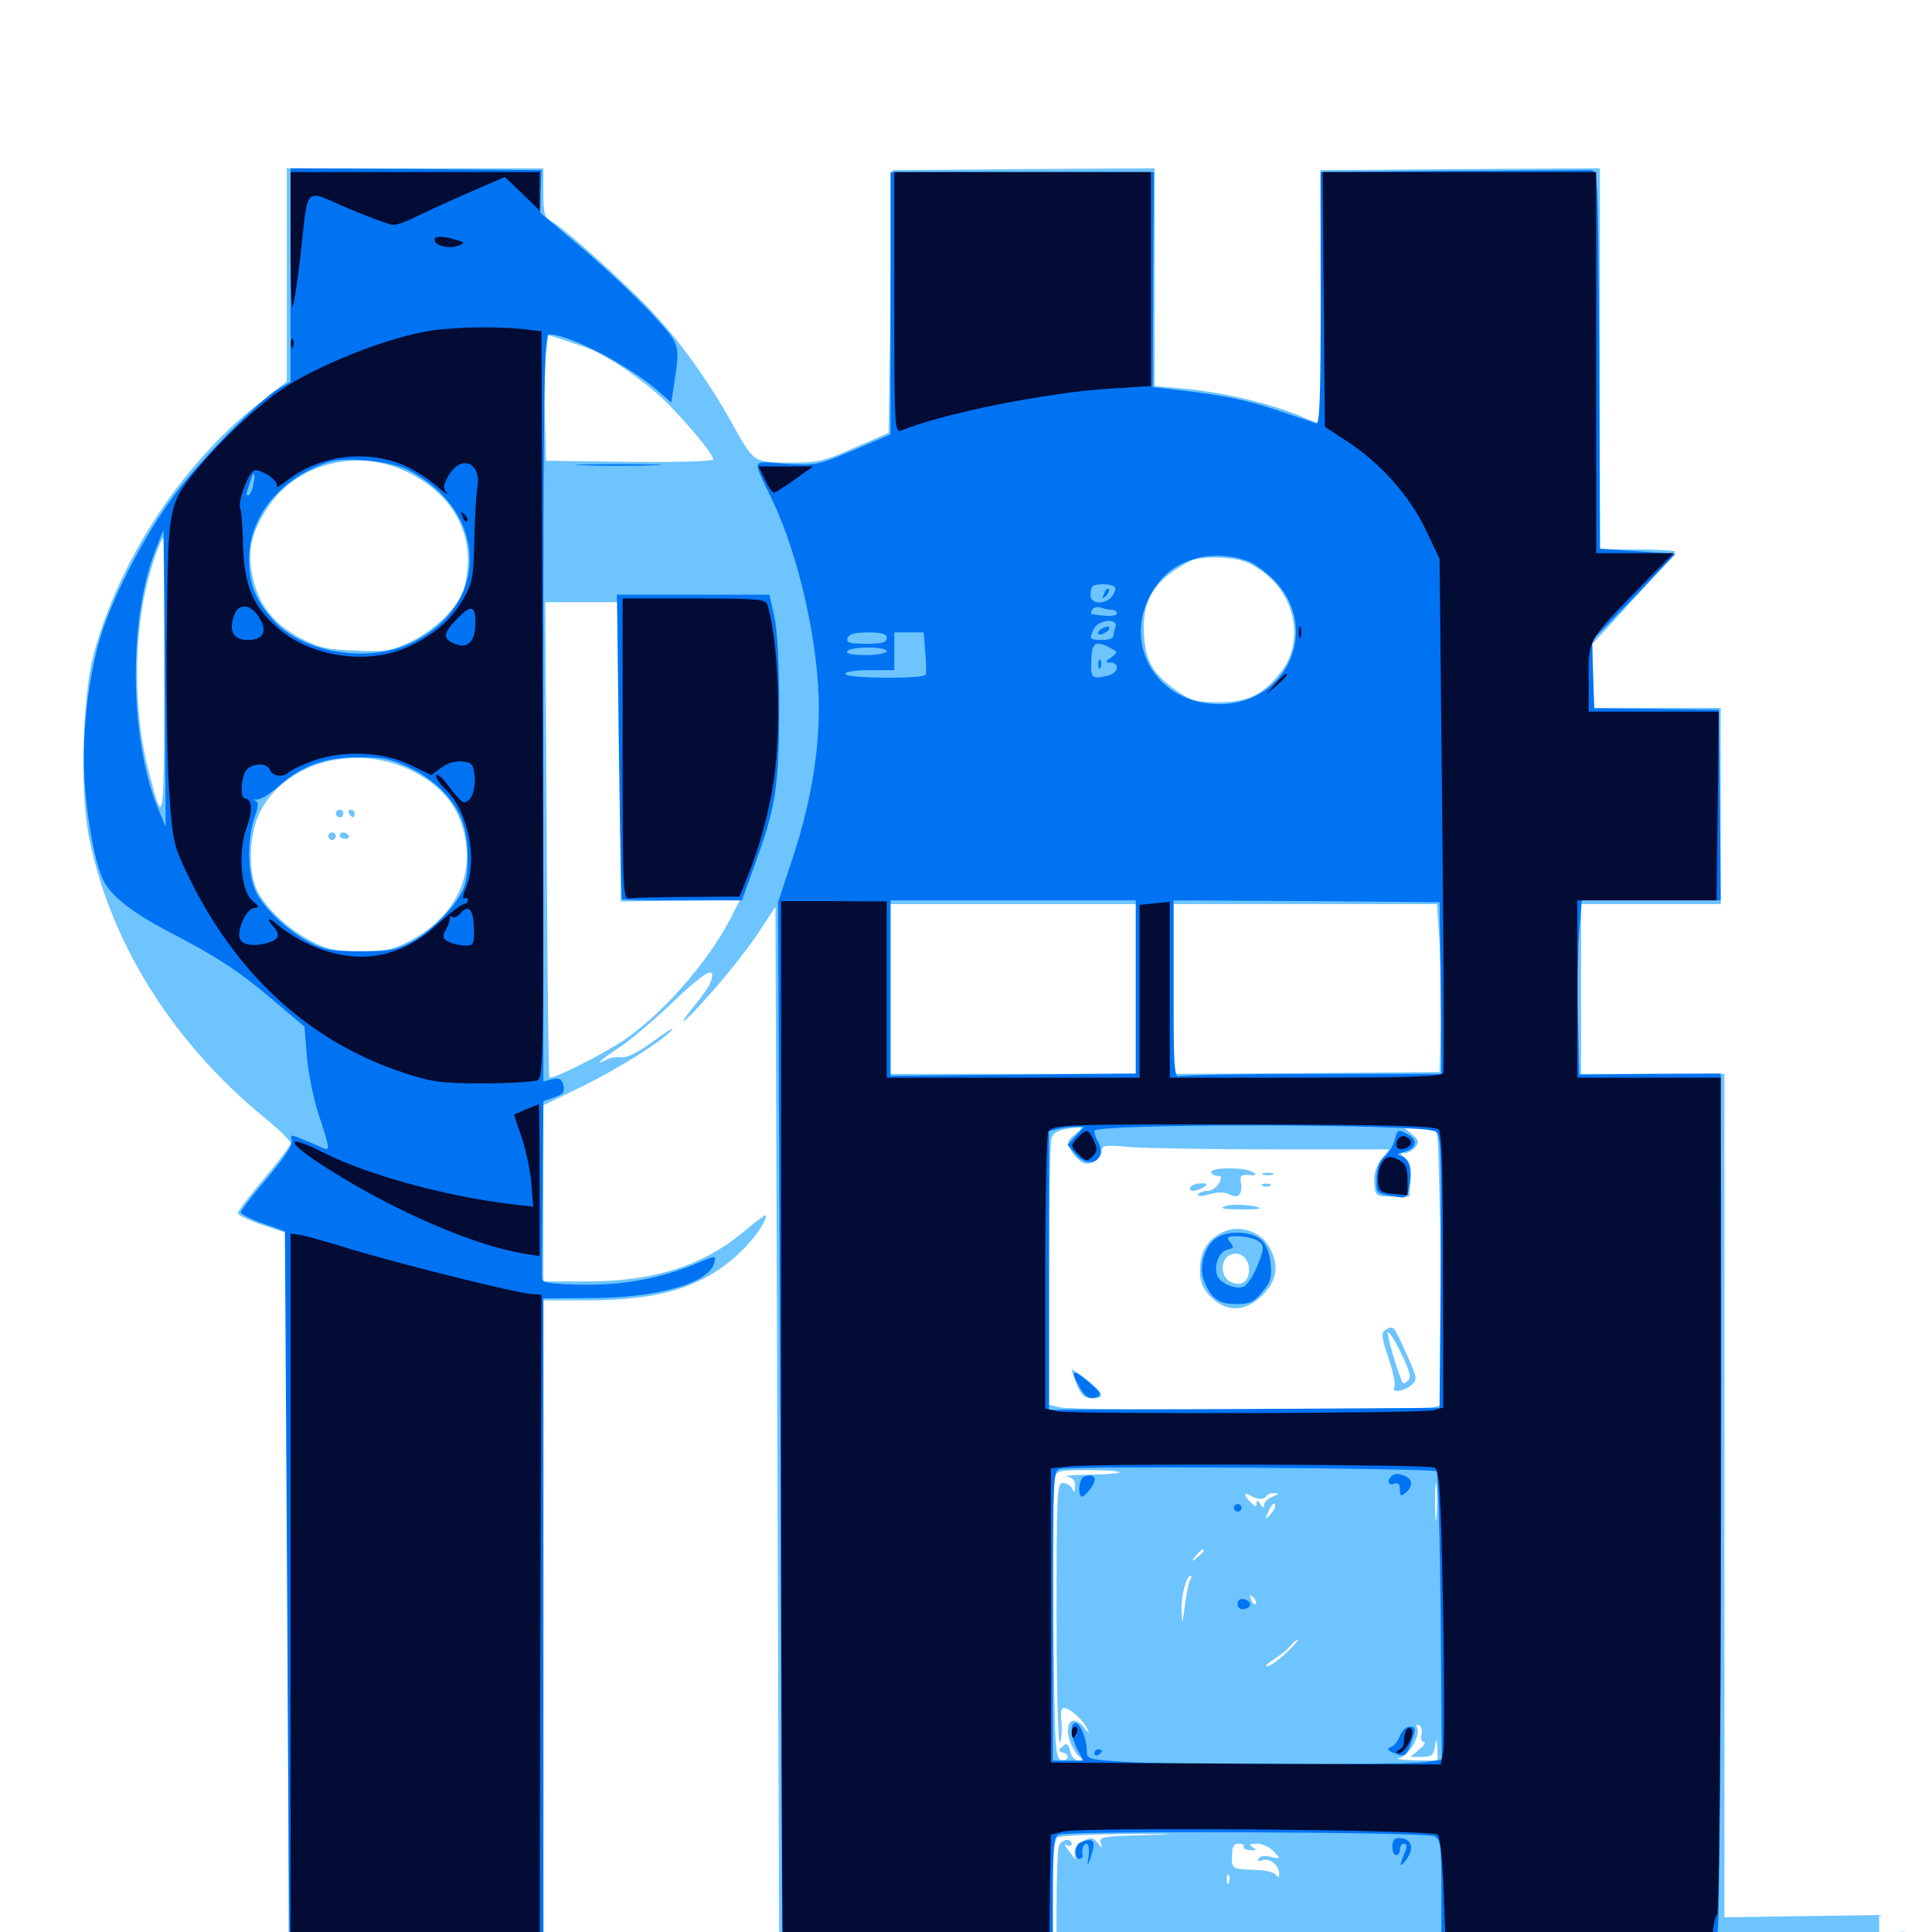<svg xmlns="http://www.w3.org/2000/svg" viewBox="0 -1000 1000 1000">
	<path fill="#6dc4ff" d="M148.438 -857.812V-802.539L133.789 -791.016C94.531 -760.352 61.719 -710.352 48.438 -661.328C42.773 -639.844 41.406 -592.188 45.703 -568.555C56.055 -513.672 88.867 -460.742 136.914 -421.484C144.336 -415.43 150.391 -409.57 150.391 -408.203C150.391 -407.031 144.141 -398.828 136.719 -390.039C129.102 -381.055 123.047 -373.047 123.047 -372.07C123.047 -371.094 128.711 -368.359 135.742 -366.016L148.438 -361.719L148.828 -172.07L149.414 17.773H215.43H281.25V-154.688V-326.953H304.102C341.602 -326.953 363.672 -333.789 382.227 -350.977C389.844 -358.008 396.484 -367.188 396.484 -370.898C396.484 -371.68 391.797 -368.164 386.133 -363.477C364.453 -344.922 338.867 -336.719 303.32 -336.719H281.25V-382.422V-427.93L300.195 -437.109C319.922 -446.68 343.164 -461.328 347.852 -466.992C349.414 -468.75 344.922 -466.016 338.281 -461.133C330.273 -455.273 324.414 -452.344 321.68 -452.734C319.336 -453.125 315.82 -452.539 314.062 -451.562C307.227 -448.047 310.742 -451.367 320.508 -457.812C325.977 -461.328 338.672 -472.07 348.633 -481.641C365.43 -497.656 371.094 -500.586 367.773 -491.602C367.188 -489.648 363.477 -484.375 359.766 -479.883C347.852 -465.234 354.883 -470.898 370.117 -488.477C378.32 -497.852 388.672 -511.133 393.164 -518.164L401.367 -530.664L402.344 -256.445L403.32 17.773L474.219 18.359L544.922 18.75V-14.258C544.922 -38.672 545.508 -47.852 547.461 -49.023C548.633 -49.805 565.625 -50.586 584.961 -50.781C608.984 -50.781 611.914 -50.586 594.336 -50.195C570.898 -49.609 568.555 -49.219 569.727 -46.094C570.703 -42.969 570.703 -42.969 568.164 -46.094C565.82 -49.023 564.844 -49.219 560.547 -47.07C557.422 -45.312 555.859 -43.164 556.25 -40.625C556.641 -38.672 556.641 -37.305 556.25 -37.891C555.859 -38.477 554.297 -40.625 552.734 -42.578C550.781 -45.117 550.781 -45.898 552.344 -44.922C553.516 -44.141 554.688 -44.531 554.688 -45.508C554.688 -48.828 549.414 -48.047 548.047 -44.531C547.461 -42.773 546.875 -28.516 546.875 -12.695V16.211L704.688 17.383C791.406 18.164 887.109 19.336 917.578 20.117L972.656 21.289V6.25V-8.789L932.617 -8.203L892.578 -7.617V-225.977V-444.141H855.469H818.359V-488.086V-532.031H854.492H890.625V-582.812V-633.594H857.422H824.219V-650V-666.602L845.703 -690.039C857.617 -702.93 867.188 -713.867 867.188 -714.453C867.188 -715.039 858.398 -715.625 847.656 -715.625H828.125V-814.258V-912.891L755.664 -912.5L683.398 -911.914L683.594 -846.094V-780.273L671.875 -785.156C655.859 -791.602 631.25 -797.266 612.891 -798.828L597.656 -800.195V-856.641V-912.891L529.883 -912.5L461.914 -911.914L460.938 -843.945L459.961 -775.977L442.383 -768.359C426.758 -761.328 423.438 -760.547 408.984 -760.547C390.234 -760.547 390.234 -760.547 379.688 -779.492C368.164 -800.391 354.492 -819.922 340.234 -835.742C327.148 -850.391 292.773 -881.445 285.352 -885.547C281.836 -887.305 281.25 -889.453 281.25 -900.195V-912.891H214.844H148.438ZM305.273 -819.336C315.234 -815.43 332.812 -803.32 343.555 -793.164C355.078 -781.836 369.141 -765.039 369.141 -762.305C369.141 -761.133 351.562 -760.742 325.977 -760.938L282.617 -761.523L282.031 -784.57C281.641 -797.266 282.031 -811.914 282.617 -817.188L283.789 -826.562L291.797 -824.023C296.094 -822.656 302.148 -820.508 305.273 -819.336ZM208.594 -756.641C229.883 -747.266 242.188 -730.273 242.188 -710.156C242.188 -704.492 241.016 -696.875 239.453 -693.359C235.547 -683.984 223.633 -672.852 211.523 -667.383C202.344 -663.086 198.828 -662.5 183.789 -663.281C169.336 -663.672 164.844 -664.844 155.469 -669.727C141.602 -676.953 133.594 -687.305 130.664 -701.953C127.93 -715.039 130.078 -724.414 138.672 -737.5C153.32 -759.57 183.398 -767.773 208.594 -756.641ZM84.961 -649.023C84.961 -572.461 84.766 -570.898 77.148 -600C69.531 -628.711 68.945 -666.016 75.391 -694.727C78.125 -706.836 83.203 -721.484 84.57 -721.484C84.766 -721.484 84.961 -688.867 84.961 -649.023ZM652.734 -704.688C670.703 -692.383 675.391 -667.383 662.695 -651.758C653.516 -640.234 645.703 -636.523 630.469 -636.523C619.141 -636.523 616.406 -637.305 609.18 -642.383C596.875 -651.172 593.164 -657.227 592.188 -670.508C590.82 -689.062 597.07 -699.414 615.234 -709.18C618.359 -710.938 624.609 -711.719 632.227 -711.328C641.992 -710.742 646.094 -709.375 652.734 -704.688ZM320.703 -610.938L321.289 -533.398L352.148 -533.789L383.008 -534.18L378.711 -525.781C366.211 -500.977 340.039 -471.875 319.141 -459.18C304.492 -450.391 285.547 -441.211 284.375 -442.383C283.984 -442.773 283.203 -498.242 283.008 -565.82L282.227 -688.281H301.172H320.312ZM214.844 -600.195C229.102 -592.578 237.305 -582.422 240.43 -567.969C245.508 -545.508 234.766 -524.805 211.914 -512.891C203.711 -508.594 199.609 -507.617 186.523 -507.617C173.242 -507.617 169.336 -508.594 160.742 -513.086C149.219 -519.141 138.477 -529.102 133.398 -538.477C128.32 -548.047 128.711 -567.773 134.375 -579.297C147.461 -606.055 185.547 -615.82 214.844 -600.195ZM587.891 -488.086V-444.141H524.414H460.938V-488.086V-532.031H524.414H587.891ZM745.117 -512.109C745.703 -500.977 746.094 -481.445 745.703 -468.555L745.117 -445.117L676.367 -444.531L607.422 -444.141V-488.086V-532.031H675.586H743.75ZM556.641 -413.086C552.344 -409.57 552.148 -408.984 554.492 -404.297C556.055 -401.562 558.984 -398.828 560.938 -398.047C565.234 -396.68 570.312 -400.391 570.312 -404.688C570.312 -407.227 572.656 -407.422 585.352 -406.25C593.555 -405.664 626.953 -405.078 659.57 -405.078H718.945L714.844 -399.609C711.914 -395.703 710.938 -391.797 711.328 -387.305C711.914 -380.859 712.109 -380.664 720.703 -380.664H729.492L730.078 -389.453C730.664 -395.898 729.883 -398.633 727.344 -400.586C724.414 -402.734 724.414 -403.125 726.953 -403.125C728.516 -403.125 731.25 -404.492 732.617 -406.25C734.766 -408.984 734.375 -409.961 730.469 -413.281L725.586 -417.188L733.984 -416.211C738.672 -415.625 742.969 -414.648 743.75 -414.062C744.336 -413.281 745.312 -381.25 745.703 -342.773L746.68 -272.852L741.992 -271.68C735.938 -269.922 557.031 -269.922 549.023 -271.484L542.969 -272.852V-339.453C542.969 -375.977 543.555 -408.008 544.141 -410.352C545.312 -414.258 548.242 -415.625 558.594 -416.406C560.352 -416.602 559.57 -415.234 556.641 -413.086ZM638.281 -415.43C640.039 -416.016 638.086 -416.406 633.789 -416.211C629.492 -416.211 627.93 -415.82 630.469 -415.43C632.812 -415.039 636.328 -415.039 638.281 -415.43ZM579.492 -237.891C578.906 -237.305 571.484 -236.719 563.086 -236.719C554.688 -236.523 549.805 -236.133 552.344 -235.742C555.273 -235.156 556.641 -233.594 556.445 -230.664C556.445 -227.539 556.055 -227.148 555.078 -229.297C554.297 -230.859 552.148 -232.422 550.391 -232.422C547.07 -232.812 546.875 -228.32 546.875 -164.062C546.875 -125.977 547.656 -96.68 548.633 -98.047C549.414 -99.609 549.805 -104.102 549.414 -108.398C548.828 -113.086 549.219 -116.016 550.586 -116.016C553.516 -116.016 560.547 -109.961 562.695 -105.273C564.258 -102.344 563.672 -102.539 560.938 -106.055C556.836 -111.133 552.734 -110.156 552.734 -104.102C552.734 -99.609 556.25 -92.188 559.375 -90.234C560.742 -89.258 560.352 -88.672 558.398 -88.672C556.445 -88.672 554.492 -90.82 553.906 -93.555C552.93 -97.656 552.148 -98.047 550 -96.094C547.656 -93.945 547.656 -93.555 550 -92.969C553.906 -91.992 553.32 -88.281 549.414 -89.062C546.094 -89.648 545.898 -94.922 545.312 -159.961C545.117 -198.633 545.312 -232.227 545.898 -234.766C546.875 -238.867 547.852 -239.062 563.867 -239.062C573.047 -239.062 580.273 -238.477 579.492 -237.891ZM738.281 -237.109C740.234 -238.281 716.797 -238.867 670.898 -238.477L600.586 -238.086L665.625 -237.695C720.117 -237.109 731.25 -236.523 733.789 -234.18C737.109 -230.859 740.234 -230.273 740.234 -233.203C740.234 -234.375 739.062 -235.156 737.891 -235.156C736.133 -235.156 736.328 -235.938 738.281 -237.109ZM743.555 -215.234C743.164 -210.547 742.773 -213.867 742.773 -222.461C742.773 -231.055 743.164 -234.766 743.555 -230.859C743.945 -226.758 743.945 -219.727 743.555 -215.234ZM667.969 -233.203C670.117 -234.57 666.211 -235.156 655.273 -234.766C630.078 -234.18 623.242 -231.836 645.508 -231.445C656.25 -231.445 666.406 -232.227 667.969 -233.203ZM621.094 -232.422C621.094 -233.984 617.383 -233.203 616.211 -231.25C615.625 -230.078 616.406 -229.883 617.969 -230.469C619.727 -231.055 621.094 -232.031 621.094 -232.422ZM651.758 -224.219C653.125 -224.023 654.688 -224.609 655.469 -225.586C656.055 -226.562 658.008 -227.344 659.766 -227.148C662.109 -227.148 661.914 -226.562 658.789 -225.391C656.25 -224.414 654.297 -222.461 654.297 -221.094C654.297 -219.336 653.711 -219.336 652.344 -221.484C650.977 -223.633 650.391 -223.828 650.391 -221.875C650.391 -219.922 649.805 -219.922 647.461 -222.266C643.945 -225.781 643.555 -228.125 647.07 -225.977C648.242 -225.195 650.586 -224.414 651.758 -224.219ZM657.422 -216.016C654.492 -213.086 654.492 -213.086 656.641 -217.969C658.008 -220.898 659.57 -222.461 659.961 -221.289C660.352 -220.117 659.18 -217.773 657.422 -216.016ZM623.047 -197.266C623.047 -196.875 621.484 -195.312 619.727 -193.945C616.602 -191.406 616.406 -191.602 618.945 -194.727C621.484 -197.852 623.047 -198.828 623.047 -197.266ZM616.016 -182.227C615.234 -180.859 614.062 -175 613.281 -168.945C611.914 -158.789 611.914 -158.594 611.523 -166.211C611.328 -174.219 614.062 -184.375 616.211 -184.375C616.992 -184.375 616.797 -183.398 616.016 -182.227ZM650 -169.727C649.414 -169.141 648.242 -170.117 647.656 -172.07C646.484 -174.805 646.68 -175 648.633 -173.242C650 -171.875 650.586 -170.312 650 -169.727ZM606.836 -163.477C607.227 -165.234 607.227 -168.359 606.836 -170.312C606.25 -172.07 605.859 -170.508 605.859 -166.797C605.859 -163.086 606.25 -161.523 606.836 -163.477ZM683.008 -166.406C683.594 -167.773 683.398 -169.531 682.812 -170.117C682.227 -170.898 681.641 -169.727 681.836 -167.578C681.836 -165.43 682.422 -164.844 683.008 -166.406ZM647.461 -164.844C648.828 -166.992 648.828 -166.992 643.555 -164.844C640.43 -163.477 640.234 -163.086 642.969 -163.086C644.727 -162.891 646.875 -163.867 647.461 -164.844ZM665.625 -144.336C661.523 -140.625 657.227 -137.5 655.859 -137.5C654.492 -137.5 656.055 -139.062 659.18 -141.016C662.5 -143.164 666.211 -146.094 667.773 -147.852C669.141 -149.805 670.898 -151.172 671.68 -151.172C672.266 -151.172 669.531 -148.047 665.625 -144.336ZM659.57 -114.844C660.352 -115.43 659.18 -116.016 657.031 -115.82C654.883 -115.82 654.297 -115.234 655.859 -114.648C657.227 -114.062 658.984 -114.258 659.57 -114.844ZM735.742 -102.148C735.156 -100 735.742 -98.438 736.914 -98.438C738.281 -98.242 737.109 -96.484 734.57 -94.531L730.078 -90.625H735.938C741.016 -90.625 741.992 -91.406 742.773 -96.094C743.555 -100.977 743.555 -100.977 743.945 -95.117L744.141 -88.672L732.031 -88.867C725.195 -89.062 721.68 -89.648 724.219 -90.039C729.102 -91.016 735.156 -101.172 733.594 -105.469C732.812 -107.227 733.203 -107.812 734.57 -107.031C735.742 -106.445 736.328 -104.102 735.742 -102.148ZM671.484 -89.258C690.43 -89.453 674.414 -89.648 635.742 -89.648C597.07 -89.648 581.445 -89.453 601.172 -89.258C620.898 -88.867 652.539 -88.867 671.484 -89.258ZM638.672 -49.609C637.109 -50.586 633.594 -51.562 630.859 -51.562C626.953 -51.562 626.562 -51.172 628.906 -49.609C630.469 -48.633 633.984 -47.656 636.719 -47.656C640.625 -47.656 641.016 -48.047 638.672 -49.609ZM663.477 -50.391C664.258 -50.977 663.086 -51.562 660.938 -51.367C658.789 -51.367 658.203 -50.781 659.766 -50.195C661.133 -49.609 662.891 -49.805 663.477 -50.391ZM681.25 -50.195C683.008 -50.781 681.445 -51.172 677.734 -51.172C674.023 -51.172 672.461 -50.781 674.414 -50.195C676.172 -49.805 679.297 -49.805 681.25 -50.195ZM712.5 -50.195C715.43 -50.586 712.5 -50.977 706.055 -50.977C699.609 -50.977 697.266 -50.586 700.781 -50.195C704.297 -49.805 709.57 -49.805 712.5 -50.195ZM734.375 -49.805C734.375 -50.781 730.664 -51.562 726.172 -51.562C716.602 -51.562 716.992 -50.586 727.148 -49.023C731.055 -48.438 734.375 -48.633 734.375 -49.805ZM741.602 -48.438C742.383 -49.023 741.211 -49.609 739.062 -49.414C736.914 -49.414 736.328 -48.828 737.891 -48.242C739.258 -47.656 741.016 -47.852 741.602 -48.438ZM643.75 -44.141C643.359 -43.359 644.727 -42.383 647.07 -42.383C650.391 -41.992 650.781 -42.383 648.438 -43.75C646.094 -45.312 646.68 -45.703 650.586 -45.703C653.32 -45.703 657.227 -43.945 659.375 -41.602C662.891 -37.695 662.891 -37.695 657.812 -38.867C654.883 -39.648 652.148 -39.258 651.562 -38.086C650.586 -36.719 651.367 -36.523 653.32 -37.109C657.031 -38.672 662.109 -34.57 662.109 -30.273C662.109 -28.32 661.523 -27.93 660.547 -29.492C659.766 -30.664 655.859 -31.836 651.953 -32.031C637.5 -32.617 637.5 -32.422 637.695 -39.258C637.695 -44.141 638.477 -45.703 641.211 -45.703C643.164 -45.703 644.336 -44.922 643.75 -44.141ZM561.914 -37.5C562.305 -38.672 562.305 -41.016 561.914 -42.383C561.328 -43.555 560.938 -42.578 560.938 -39.844C560.938 -37.109 561.328 -36.133 561.914 -37.5ZM567.773 -37.5C568.359 -38.867 568.164 -40.625 567.578 -41.211C566.992 -41.992 566.406 -40.82 566.602 -38.672C566.602 -36.523 567.188 -35.938 567.773 -37.5ZM636.133 -25.781C635.547 -24.219 634.961 -24.805 634.961 -26.953C634.766 -29.102 635.352 -30.273 635.938 -29.492C636.523 -28.906 636.719 -27.148 636.133 -25.781ZM173.828 -578.906C173.828 -577.93 174.805 -576.953 175.781 -576.953C176.953 -576.953 177.734 -577.93 177.734 -578.906C177.734 -580.078 176.953 -580.859 175.781 -580.859C174.805 -580.859 173.828 -580.078 173.828 -578.906ZM180.664 -578.906C181.25 -577.93 182.227 -576.953 182.812 -576.953C183.203 -576.953 183.594 -577.93 183.594 -578.906C183.594 -580.078 182.617 -580.859 181.445 -580.859C180.469 -580.859 180.078 -580.078 180.664 -578.906ZM169.922 -567.188C169.922 -566.211 170.898 -565.234 171.875 -565.234C173.047 -565.234 173.828 -566.211 173.828 -567.188C173.828 -568.359 173.047 -569.141 171.875 -569.141C170.898 -569.141 169.922 -568.359 169.922 -567.188ZM175.781 -567.578C175.781 -566.602 177.148 -565.82 178.711 -565.82C180.273 -565.82 181.055 -566.602 180.469 -567.578C179.883 -568.359 178.711 -569.141 177.539 -569.141C176.562 -569.141 175.781 -568.359 175.781 -567.578ZM626.953 -393.359C626.953 -392.383 628.32 -391.406 629.883 -391.406C632.422 -391.406 632.617 -390.625 630.859 -387.5C629.688 -385.352 627.148 -383.594 625 -383.594C623.047 -383.594 620.898 -382.812 620.117 -381.836C619.531 -380.664 621.875 -380.664 625.977 -381.836C630.469 -383.203 633.984 -383.008 636.719 -381.641C641.211 -379.297 643.359 -382.227 642.188 -388.672C641.797 -391.602 642.773 -392.188 646.484 -391.797C650.195 -391.406 650.781 -391.797 648.438 -393.359C644.531 -395.898 626.953 -395.898 626.953 -393.359ZM653.906 -391.992C652.539 -392.578 653.516 -392.969 656.25 -392.969C658.984 -392.969 659.961 -392.578 658.789 -391.992C657.422 -391.602 655.078 -391.602 653.906 -391.992ZM616.211 -385.547C614.648 -383.008 619.141 -383.008 623.047 -385.547C625.391 -387.109 625.195 -387.5 621.68 -387.5C619.336 -387.5 616.797 -386.719 616.211 -385.547ZM653.906 -386.133C652.344 -386.719 652.93 -387.305 655.078 -387.305C657.227 -387.5 658.398 -386.914 657.617 -386.328C657.031 -385.742 655.273 -385.547 653.906 -386.133ZM633.789 -375.586C637.305 -377.148 650.195 -376.367 652.148 -374.609C652.539 -374.219 647.852 -373.828 641.406 -374.023C633.594 -374.023 631.055 -374.609 633.789 -375.586ZM631.836 -361.719C624.609 -357.812 621.094 -351.562 621.094 -342.969C621.094 -336.133 622.266 -333.398 626.758 -328.711C634.961 -320.508 644.727 -320.898 653.516 -329.688C661.328 -337.5 662.305 -345.898 656.445 -355.469C651.562 -363.281 640.039 -366.406 631.836 -361.719ZM646.484 -342.773C646.484 -336.328 642.188 -333.789 636.523 -336.719C631.836 -339.258 631.641 -347.656 636.133 -350.195C641.211 -352.93 646.484 -349.219 646.484 -342.773ZM716.992 -311.523C714.844 -310.156 715.039 -307.617 718.75 -296.875C721.094 -289.844 722.461 -283.203 721.68 -282.031C719.727 -278.906 726.953 -279.688 730.664 -283.203C733.789 -285.938 733.594 -286.914 727.734 -299.805C721.289 -314.062 721.289 -314.258 716.992 -311.523ZM728.906 -285.547C727.539 -284.18 726.367 -283.594 726.172 -284.18C724.023 -287.305 717.578 -309.57 718.359 -310.352C718.945 -310.938 722.07 -306.055 725.195 -299.609C729.688 -290.625 730.469 -287.109 728.906 -285.547ZM554.688 -291.016C554.688 -290.234 556.055 -286.719 557.422 -283.008C559.766 -277.734 561.523 -276.172 565.234 -276.172C572.266 -276.172 571.484 -278.711 562.5 -285.938C558.203 -289.258 554.688 -291.602 554.688 -291.016ZM979.688 2.539C977.734 7.227 980.078 8.203 983.594 3.906C985.156 1.953 986.133 1.367 985.352 2.539C984.57 4.102 985.352 5.078 987.109 5.078C988.672 5.078 990.43 3.906 990.82 2.539C991.602 0.586 991.992 0.586 991.992 2.539C992.188 3.906 993.164 5.078 994.531 5.078C999.414 5.078 992.383 0.586 986.523 0C982.617 -0.586 980.469 0.391 979.688 2.539ZM898.438 32.617C898.438 31.445 899.414 30.469 900.391 30.469C901.562 30.469 902.344 30.859 902.344 31.25C902.344 31.836 901.562 32.812 900.391 33.398C899.414 33.984 898.438 33.594 898.438 32.617ZM910.156 32.422C910.156 33.398 911.133 34.375 912.109 34.375C913.281 34.375 914.062 33.398 914.062 32.422C914.062 31.25 913.281 30.469 912.109 30.469C911.133 30.469 910.156 31.25 910.156 32.422ZM916.016 32.422C916.016 33.398 916.992 34.375 917.969 34.375C919.141 34.375 919.922 33.398 919.922 32.422C919.922 31.25 919.141 30.469 917.969 30.469C916.992 30.469 916.016 31.25 916.016 32.422ZM921.875 32.422C921.875 33.398 922.852 34.375 923.828 34.375C925 34.375 925.781 33.398 925.781 32.422C925.781 31.25 925 30.469 923.828 30.469C922.852 30.469 921.875 31.25 921.875 32.422ZM933.594 32.422C933.594 33.398 934.57 34.375 935.742 34.375C936.719 34.375 937.109 33.398 936.523 32.422C935.938 31.25 934.961 30.469 934.375 30.469C933.984 30.469 933.594 31.25 933.594 32.422ZM940.43 32.422C939.844 33.398 940.234 34.375 941.211 34.375C942.383 34.375 943.359 33.398 943.359 32.422C943.359 31.25 942.969 30.469 942.578 30.469C941.992 30.469 941.016 31.25 940.43 32.422ZM958.984 32.422C958.984 33.398 959.961 34.375 960.938 34.375C962.109 34.375 962.891 33.398 962.891 32.422C962.891 31.25 962.109 30.469 960.938 30.469C959.961 30.469 958.984 31.25 958.984 32.422ZM964.844 32.422C964.844 33.398 965.82 34.375 966.797 34.375C967.969 34.375 968.75 33.398 968.75 32.422C968.75 31.25 967.969 30.469 966.797 30.469C965.82 30.469 964.844 31.25 964.844 32.422ZM971.68 32.422C971.094 33.398 971.484 34.375 972.461 34.375C973.633 34.375 974.609 33.398 974.609 32.422C974.609 31.25 974.219 30.469 973.828 30.469C973.242 30.469 972.266 31.25 971.68 32.422Z"/>
	<path fill="#0073f3" d="M150.391 -857.617V-802.344L144.531 -799.023C133.594 -792.383 105.469 -763.867 90.625 -744.336C74.023 -722.07 57.031 -688.867 50.977 -666.797C45.117 -645.312 42.383 -617.773 43.75 -596.094C45.117 -574.609 49.414 -552.148 53.711 -543.945C57.812 -535.938 68.75 -527.539 86.914 -517.969C112.5 -504.688 123.242 -497.656 140.82 -482.812L157.617 -468.555L158.789 -453.711C159.375 -445.703 162.109 -432.031 164.844 -423.438C170.703 -405.664 170.898 -404.297 167.578 -405.664C166.211 -406.25 161.719 -408.203 157.422 -409.961C150.586 -412.891 150 -412.891 150.977 -409.961C151.953 -408.008 147.656 -401.367 138.477 -390.43C130.859 -381.445 124.609 -373.438 124.609 -372.461C124.609 -371.68 129.688 -368.945 135.938 -366.797L147.461 -362.695L148.633 -173.438C149.219 -69.336 149.805 16.016 150 16.211C150.195 16.602 179.883 16.797 215.82 16.797H281.25V-155.664V-327.93L305.273 -328.125C340.234 -328.125 366.797 -335.742 369.727 -346.289C370.703 -350.195 370.508 -350.195 363.477 -347.266C341.992 -337.891 320.898 -334.18 295.898 -335.156C282.422 -335.742 280.273 -336.133 280.469 -339.258C280.469 -341.016 280.664 -362.305 280.859 -386.328L281.25 -430.078L286.914 -432.031C291.602 -433.594 292.383 -434.961 291.602 -438.281C290.82 -441.602 289.453 -442.188 285.938 -441.406L281.25 -440.234V-633.594C281.25 -802.93 281.641 -826.953 284.18 -826.953C294.531 -826.953 325.391 -810.938 340.43 -797.852L347.461 -791.602L348.438 -798.047C352.148 -822.852 352.734 -820.703 337.109 -837.891C329.297 -846.289 313.086 -861.523 301.172 -871.68L279.688 -889.844L279.883 -900.977L280.273 -911.914L215.234 -912.5L150.391 -912.891ZM210.938 -756.836C252.734 -735.742 254.102 -687.305 213.281 -667.383C191.016 -656.445 156.836 -661.914 141.602 -678.906C132.227 -689.258 128.906 -697.461 128.906 -710.742C128.906 -732.617 145.312 -752.734 169.922 -760.742C178.906 -763.672 201.562 -761.523 210.938 -756.836ZM131.25 -749.805C130.859 -747.07 129.688 -744.336 128.711 -743.75C127.734 -743.164 127.344 -744.141 127.93 -745.703C128.516 -747.461 129.297 -750.195 129.883 -751.758C131.25 -756.445 132.422 -755.078 131.25 -749.805ZM85.352 -648.633L85.742 -572.07L81.641 -581.836C67.188 -617.578 66.406 -677.93 80.078 -714.258C82.422 -720.312 84.375 -725.391 84.57 -725.391C84.766 -725.391 85.156 -690.82 85.352 -648.633ZM212.109 -602.539C225.586 -596.289 236.523 -584.766 239.844 -573.242C242.773 -564.062 242.773 -547.656 240.234 -540.82C236.914 -532.031 224.414 -518.945 214.062 -513.086C205.273 -508.203 202.148 -507.617 186.523 -507.617C172.07 -507.617 167.578 -508.398 160.547 -512.109C149.023 -518.164 137.109 -529.297 132.617 -538.086C128.125 -547.07 127.734 -565.039 131.641 -576.562C133.789 -582.617 133.984 -584.766 132.227 -585.547C130.859 -586.133 131.25 -586.328 132.812 -586.133C134.57 -585.938 139.844 -589.062 144.531 -593.359C156.836 -603.906 167.969 -608.008 185.547 -608.008C197.852 -608.203 202.148 -607.227 212.109 -602.539ZM751.562 -911.523L683.594 -910.938V-845.312C683.594 -793.555 683.008 -779.883 681.25 -780.859C679.883 -781.25 670.508 -784.57 660.352 -787.891C643.945 -793.359 633.008 -795.508 605.469 -798.633L596.68 -799.609L596.875 -855.273L597.266 -910.938H529.102H460.938V-843.164V-775.195L441.797 -766.992C423.242 -759.18 422.266 -758.984 406.641 -759.961C388.281 -761.328 389.062 -763.477 399.805 -741.016C413.672 -711.914 423.828 -666.211 423.828 -633.594C423.828 -608.984 419.336 -583.203 410.156 -555.469L402.734 -533.008L403.906 -258.203L404.883 16.797H474.805H544.922V-16.211C544.922 -44.531 545.312 -49.414 548.047 -50.391C553.516 -52.539 738.281 -51.758 742.383 -49.609C745.898 -47.656 746.094 -45.117 746.094 -15.43V16.797H817.188H888.086L889.258 -3.32C890.43 -21.289 891.211 -232.031 890.82 -384.18L890.625 -444.336L854.102 -444.141L817.383 -443.75L816.797 -472.852C816.406 -488.672 816.797 -508.984 817.383 -517.969L818.75 -533.984H854.688H890.625L890.234 -583.398L889.648 -632.617L857.422 -633.008L825.195 -633.398L824.609 -650.781L824.023 -668.359L845.703 -690.82L867.188 -713.281L847.656 -714.648L828.125 -716.016L827.734 -814.062C827.148 -910.352 827.148 -911.914 823.242 -911.914C821.094 -911.914 788.867 -911.719 751.562 -911.523ZM646.484 -709.375C649.219 -708.398 654.688 -704.297 658.789 -700.391C683.984 -675.781 666.797 -635.547 631.25 -635.547C596.68 -635.547 578.711 -670.312 599.023 -697.656C609.18 -711.328 628.32 -716.016 646.484 -709.375ZM575.781 -696.875C577.734 -696.289 577.734 -695.117 576.172 -692.188C573.438 -687.109 564.453 -686.719 564.453 -691.797C564.453 -693.75 564.844 -695.898 565.43 -696.484C566.602 -697.656 572.461 -698.047 575.781 -696.875ZM575.391 -684.375C576.953 -684.375 578.125 -683.594 578.125 -682.422C578.125 -680.859 571.289 -680.859 564.844 -682.227C564.453 -682.422 564.844 -683.398 565.43 -684.57C566.211 -685.742 568.164 -686.133 569.727 -685.547C571.289 -684.961 573.828 -684.375 575.391 -684.375ZM455.664 -679.102C456.836 -679.688 455.859 -680.078 453.125 -680.078C450.391 -680.078 449.414 -679.688 450.781 -679.102C451.953 -678.711 454.297 -678.711 455.664 -679.102ZM445.898 -677.148C447.07 -677.734 446.094 -678.125 443.359 -678.125C440.625 -678.125 439.648 -677.734 441.016 -677.148C442.188 -676.758 444.531 -676.758 445.898 -677.148ZM577.344 -675.391C576.758 -673.633 576.172 -671.484 576.172 -670.508C576.172 -669.531 573.633 -668.75 570.312 -668.75C563.867 -668.75 563.477 -669.336 566.406 -674.805C568.945 -679.492 579.102 -680.078 577.344 -675.391ZM458.984 -669.727C458.984 -667.383 456.445 -666.797 448.242 -666.797C439.648 -666.797 437.891 -667.383 438.672 -669.727C439.453 -671.875 442.773 -672.656 449.414 -672.656C456.641 -672.656 458.984 -671.875 458.984 -669.727ZM478.906 -662.5C479.492 -656.836 479.492 -651.562 479.102 -650.781C477.93 -648.438 437.5 -648.828 437.5 -651.172C437.5 -652.344 442.969 -653.125 450.195 -653.125H462.891V-662.891V-672.656H470.508H478.125ZM574.609 -664.648C578.711 -662.5 578.711 -662.305 575.195 -659.766C571.875 -657.422 571.875 -657.031 574.805 -657.031C579.688 -657.031 578.906 -651.758 573.828 -650.391C565.234 -648.242 564.453 -648.828 564.844 -658.008C565.039 -667.383 566.992 -668.75 574.609 -664.648ZM458.984 -662.891C458.984 -661.914 454.102 -660.938 448.047 -660.938C441.406 -660.938 437.695 -661.719 438.477 -662.891C439.062 -664.062 443.945 -664.844 449.414 -664.844C454.688 -664.844 458.984 -664.062 458.984 -662.891ZM454.688 -657.617C457.617 -658.008 454.688 -658.398 448.242 -658.398C441.797 -658.398 439.453 -658.008 442.969 -657.617C446.484 -657.227 451.758 -657.227 454.688 -657.617ZM587.891 -489.062V-444.336L524.414 -443.75L460.938 -443.164V-488.672V-533.984H524.414H587.891ZM745.703 -488.672L746.094 -444.141H679.883C643.359 -444.141 612.305 -443.555 610.547 -442.969C607.812 -441.992 607.422 -446.68 607.422 -487.891V-533.984L676.367 -533.594L745.117 -533.008ZM742.773 -414.453C745.898 -412.891 746.094 -407.812 745.703 -341.992L745.117 -271.289L644.141 -270.703L542.969 -270.312V-342.383V-414.453L547.461 -415.625C549.805 -416.211 553.906 -416.797 556.445 -416.797H561.133L556.836 -412.109L552.539 -407.422L557.031 -402.344C563.867 -394.336 573.242 -400 568.359 -408.984C567.188 -410.938 566.406 -413.477 566.406 -414.648C566.406 -418.555 735.352 -418.359 742.773 -414.453ZM743.555 -238.477C744.336 -237.5 745.312 -203.516 745.703 -163.086L746.289 -89.258L738.867 -88.086C729.102 -86.328 606.055 -86.328 581.641 -88.086C563.477 -89.258 562.5 -89.453 562.5 -93.75C562.5 -99.805 559.18 -108.203 556.641 -108.203C553.711 -108.203 554.297 -100.977 557.617 -94.531L560.742 -88.672H552.734H544.922V-163.672C544.922 -233.594 545.117 -238.867 548.438 -239.648C554.492 -241.406 741.797 -240.039 743.555 -238.477ZM571.484 -692.773C570.312 -690.039 570.508 -689.844 572.461 -691.602C573.828 -692.969 574.414 -694.531 573.828 -695.117C573.242 -695.703 572.07 -694.727 571.484 -692.773ZM570.312 -674.609C568.75 -673.633 567.969 -672.461 568.555 -671.875C568.945 -671.289 570.703 -671.68 572.266 -672.656C573.828 -673.633 574.609 -674.805 574.023 -675.391C573.633 -675.977 571.875 -675.586 570.312 -674.609ZM568.555 -655.859C568.555 -653.711 569.141 -653.125 569.727 -654.688C570.312 -656.055 570.117 -657.812 569.531 -658.398C568.945 -659.18 568.359 -658.008 568.555 -655.859ZM721.875 -409.766C721.094 -406.836 718.75 -403.125 716.602 -401.367C714.258 -399.414 712.695 -395.703 712.5 -390.82C712.305 -382.227 711.914 -382.422 721.094 -380.859C728.125 -379.492 728.32 -379.688 729.492 -386.328C731.055 -394.727 729.297 -400.586 725 -401.758C722.656 -402.344 723.242 -402.93 727.148 -403.906C733.398 -405.664 733.984 -409.961 728.711 -412.891C723.438 -415.625 723.242 -415.43 721.875 -409.766ZM629.492 -359.18C623.438 -354.883 620.508 -344.531 623.047 -337.5C626.758 -327.93 630.664 -325 639.844 -325C646.68 -325 649.023 -325.977 653.32 -331.25C657.812 -336.523 658.398 -338.867 657.617 -346.289C657.031 -352.148 655.273 -356.25 652.344 -358.594C647.07 -362.891 635.156 -363.086 629.492 -359.18ZM650.586 -358.008C653.32 -356.641 654.102 -354.883 653.32 -351.758C650.781 -343.164 646.484 -335.156 643.555 -333.984C639.453 -332.422 631.641 -335.742 630.078 -339.648C628.125 -344.922 630.859 -351.953 635.156 -353.125C638.672 -353.906 638.867 -354.492 636.719 -357.031C634.57 -359.766 635.156 -360.156 640.43 -360.156C643.945 -360.156 648.438 -359.18 650.586 -358.008ZM557.617 -284.18C561.133 -277.148 563.672 -275.391 567.773 -276.953C570.312 -278.125 569.727 -279.297 564.258 -283.984C555.859 -291.211 553.906 -291.406 557.617 -284.18ZM561.133 -235.742C558.398 -234.766 557.617 -225.391 560.156 -225.391C560.938 -225.391 563.086 -227.539 564.844 -230.078C568.359 -234.961 566.406 -237.5 561.133 -235.742ZM720.117 -235.742C717.578 -233.398 718.75 -230.859 721.68 -232.031C723.633 -232.812 724.609 -231.836 724.609 -228.906C724.609 -225.586 725 -225.391 727.539 -227.344C731.445 -230.469 731.25 -234.375 727.344 -235.938C723.438 -237.5 721.68 -237.5 720.117 -235.742ZM638.672 -219.531C638.672 -218.555 639.648 -217.578 640.625 -217.578C641.797 -217.578 642.578 -218.555 642.578 -219.531C642.578 -220.703 641.797 -221.484 640.625 -221.484C639.648 -221.484 638.672 -220.703 638.672 -219.531ZM640.625 -169.727C640.625 -167.773 641.992 -166.797 644.141 -167.188C648.242 -167.969 647.852 -171.484 643.75 -172.266C641.797 -172.656 640.625 -171.68 640.625 -169.727ZM724.609 -101.562C723.633 -99.023 721.68 -96.484 720.312 -95.898C717.188 -94.922 718.359 -93.555 723.633 -91.797C726.953 -90.82 728.125 -91.797 730.078 -97.07C733.008 -105.469 733.008 -106.25 729.492 -106.25C727.734 -106.25 725.586 -104.102 724.609 -101.562ZM566.406 -92.383C566.406 -93.555 567.383 -94.531 568.359 -94.531C569.531 -94.531 570.312 -94.141 570.312 -93.75C570.312 -93.164 569.531 -92.188 568.359 -91.602C567.383 -91.016 566.406 -91.406 566.406 -92.383ZM302.344 -759.18C292.383 -759.375 300.391 -759.766 320.312 -759.766C340.234 -759.766 348.242 -759.375 338.477 -759.18C328.516 -758.789 312.109 -758.789 302.344 -759.18ZM320.312 -613.672C320.898 -570.312 321.68 -534.766 321.875 -534.57C322.07 -534.18 336.133 -533.984 353.125 -533.984H383.984L390.234 -551.172C401.562 -582.031 403.125 -591.992 403.32 -632.617C403.32 -656.641 402.344 -673.633 400.781 -681.055L398.242 -692.188H358.789H319.336ZM721.875 -48.047C719.922 -46.289 720.508 -39.844 722.656 -39.844C723.828 -39.844 724.609 -41.211 724.609 -42.773C724.609 -44.336 725.586 -45.703 726.758 -45.703C727.93 -45.703 728.32 -44.336 727.734 -42.773C724.219 -34.18 724.219 -32.812 727.344 -36.719C731.641 -41.992 731.25 -47.07 726.758 -48.242C724.609 -48.828 722.461 -48.633 721.875 -48.047ZM559.18 -46.289C556.25 -45.117 555.859 -37.891 558.594 -37.891C559.766 -37.891 560.352 -38.477 560.352 -39.453C559.766 -42.969 560.742 -45.703 562.5 -45.703C563.477 -45.703 563.867 -42.773 563.477 -39.453C562.695 -33.789 562.695 -33.594 564.258 -37.891C567.578 -47.266 566.406 -49.219 559.18 -46.289Z"/>
	<path fill="#020c35" d="M150.391 -875.391C150.391 -855.859 150.781 -840.43 151.367 -841.016C151.953 -841.602 153.906 -853.32 155.469 -867.188C159.766 -905.273 156.836 -902.148 180.078 -892.188C191.211 -887.5 201.758 -883.594 203.711 -883.594C205.664 -883.594 210.938 -885.547 215.43 -887.891C219.922 -890.039 232.031 -895.703 242.383 -900.195L261.328 -908.398L270.312 -899.805L279.297 -891.016V-900.977V-910.938H214.844H150.391ZM462.891 -843.359C462.891 -779.688 463.086 -775.781 466.406 -777.148C488.477 -786.133 542.383 -796.875 574.219 -798.828L595.703 -800.195V-855.664V-910.938H529.297H462.891ZM685.156 -845.117L685.742 -779.102L697.07 -771.68C714.258 -760.547 729.492 -743.555 737.891 -725.977L745.117 -710.742L746.484 -578.906C747.266 -506.445 747.461 -445.898 747.07 -444.727C746.484 -442.773 730.469 -442.188 675.781 -442.188H605.469V-487.695V-533.203L597.656 -532.422L589.844 -531.641V-486.914V-442.188H524.414H458.984V-487.891V-533.398L431.641 -533.594H404.297V-261.523C404.297 -111.914 404.883 11.914 405.469 13.672C406.445 16.406 414.453 16.797 474.805 16.797H542.969L543.359 -16.797L543.945 -50.391L550.195 -51.953C560.156 -54.492 741.602 -52.93 744.141 -50.391C745.508 -49.023 746.875 -35.352 747.461 -15.625L748.633 16.797L817.188 16.406L885.742 15.82L886.328 3.516C886.719 -3.125 887.695 -8.594 888.672 -8.594C889.844 -8.594 890.625 -89.453 890.625 -225.391V-442.188H853.516H816.406V-488.086V-533.984H852.539H888.477L889.062 -582.812L889.648 -631.641H856.055H822.266V-649.219C822.266 -669.336 821.484 -667.969 850.391 -697.656L866.211 -713.672H846.094H826.172V-812.305V-910.938H755.469H684.57ZM744.531 -415.43C746.289 -413.477 746.875 -396.094 746.875 -342.188L747.07 -271.484L742.188 -270.117C736.133 -268.359 555.469 -267.969 547.07 -269.531L541.016 -270.898V-341.406C541.016 -380.078 541.797 -412.891 542.578 -414.258C544.922 -417.969 552.344 -418.164 648.828 -417.969C720.508 -417.773 742.578 -417.188 744.531 -415.43ZM742.383 -240.43C745.117 -239.062 745.703 -230.273 746.875 -169.922C747.656 -132.031 747.656 -97.656 747.07 -93.75L745.703 -86.719L644.727 -87.109L543.945 -87.695V-163.867V-240.039L553.711 -241.016C569.336 -242.578 738.867 -241.992 742.383 -240.43ZM557.617 -410.938C554.102 -407.031 554.102 -406.836 558.203 -402.539C562.109 -398.828 562.695 -398.633 565.43 -401.367C567.969 -403.906 568.164 -405.273 566.211 -409.57C563.281 -415.82 562.305 -416.016 557.617 -410.938ZM723.242 -409.766C721.875 -406.055 723.633 -404.297 727.539 -405.664C731.25 -407.227 731.25 -410.156 727.539 -411.719C725.781 -412.305 724.023 -411.523 723.242 -409.766ZM714.844 -397.266C713.672 -394.922 712.891 -390.82 713.281 -387.891C713.867 -383.398 714.844 -382.617 721.289 -382.031L728.516 -381.445V-389.258C728.516 -395.117 727.539 -397.656 724.805 -399.219C719.336 -402.148 717.188 -401.758 714.844 -397.266ZM554.688 -103.32C554.688 -101.758 555.078 -100.391 555.469 -100.391C555.859 -100.391 556.641 -101.758 557.422 -103.32C558.008 -104.883 557.617 -106.25 556.641 -106.25C555.469 -106.25 554.688 -104.883 554.688 -103.32ZM727.344 -103.125C726.758 -100.977 726.562 -98.633 726.562 -97.656C726.758 -96.68 725.781 -95.117 724.219 -94.336C722.461 -93.164 722.266 -92.578 724.023 -92.578C727.539 -92.578 733.008 -103.711 730.273 -105.273C729.102 -106.055 727.734 -105.078 727.344 -103.125ZM225 -875.391C225.977 -872.266 233.398 -871.094 237.891 -873.047C240.625 -874.219 240.43 -874.609 236.328 -875.781C228.711 -878.125 224.219 -877.93 225 -875.391ZM223.242 -828.906C200.781 -825.586 162.109 -810.156 144.141 -797.266C132.812 -789.258 115.43 -773.047 104.883 -760.547C86.914 -739.258 87.109 -740.43 86.328 -675.586C85.938 -644.531 86.523 -606.445 87.5 -591.211C89.258 -565.43 89.844 -562.5 96.289 -549.023C121.094 -496.484 159.57 -460.938 208.984 -444.727C223.633 -439.844 228.516 -439.258 250 -439.258C263.477 -439.258 275.977 -440.039 277.93 -440.82C281.445 -442.188 281.445 -449.609 280.859 -635.352L280.273 -828.516L270.508 -829.688C258.008 -831.055 236.328 -830.859 223.242 -828.906ZM209.57 -758.984C214.258 -756.836 221.484 -752.344 225.781 -748.633C229.883 -744.922 232.422 -743.359 231.055 -745.117C229.102 -747.461 229.492 -749.219 232.422 -754.297C239.062 -765.039 249.414 -760.352 247.07 -747.461C246.484 -744.531 245.703 -732.422 245.508 -720.508C245.117 -700.977 244.531 -698.242 239.844 -690.039C233.203 -678.711 224.805 -671.484 210.938 -665.039C190.43 -655.664 160.547 -659.961 143.75 -675C130.859 -686.133 126.367 -697.07 125.781 -717.773C125.586 -727.344 125 -735.742 124.414 -736.523C122.656 -739.648 128.906 -756.641 132.031 -756.641C136.523 -756.641 144.727 -750.586 143.164 -748.242C142.578 -747.07 145.117 -748.633 149.219 -751.758C166.016 -764.648 190.43 -767.383 209.57 -758.984ZM134.18 -680.273C138.672 -673.047 136.328 -668.75 128.125 -668.75C120.703 -668.75 118.164 -673.438 121.289 -681.836C123.633 -688.086 130.078 -687.305 134.18 -680.273ZM246.094 -677.734C246.094 -668.164 242.383 -664.062 235.742 -666.602C228.906 -669.336 229.102 -672.07 236.719 -679.883C243.75 -687.109 246.094 -686.719 246.094 -677.734ZM212.695 -603.906L223.242 -598.828L228.516 -602.734C231.641 -605.078 235.938 -606.25 239.453 -605.859C244.336 -605.273 245.117 -604.492 245.703 -597.656C246.094 -590.43 243.75 -584.766 240.039 -584.766C239.062 -584.766 235.742 -588.281 232.617 -592.578C229.492 -597.07 226.367 -599.805 225.781 -598.828C225.195 -597.852 227.344 -594.531 230.469 -591.602C242.188 -580.469 247.461 -555.469 241.211 -540.625C239.648 -536.914 239.258 -534.375 240.234 -534.961C241.406 -535.547 242.188 -535.156 242.188 -534.18C242.188 -533.008 241.211 -532.031 240.039 -532.031C238.867 -532.031 232.812 -527.344 226.562 -521.68C204.688 -501.367 178.516 -499.414 151.367 -515.82C148.242 -517.773 144.531 -520.508 142.969 -521.875C138.867 -525.586 137.695 -524.609 141.406 -520.508C145.703 -515.82 144.336 -513.281 136.719 -511.523C128.32 -509.766 123.242 -511.719 123.828 -516.992C124.609 -523.633 128.711 -530.078 132.031 -530.078C134.375 -530.078 133.984 -531.055 130.664 -533.789C124.609 -538.672 123.047 -559.375 127.734 -571.875C130.859 -579.883 130.469 -586.719 126.758 -586.719C124.414 -586.719 124.609 -595.898 126.953 -600.586C129.492 -605.078 138.281 -605.664 139.844 -601.367C141.211 -598.047 146.68 -597.461 149.609 -600.391C150.586 -601.367 156.25 -604.102 162.109 -606.25C177.734 -611.914 198.633 -610.938 212.695 -603.906ZM245.312 -519.727C245.508 -511.328 245.117 -510.547 240.82 -510.547C238.281 -510.547 234.375 -511.523 232.227 -512.5C229.102 -514.258 228.711 -515.234 230.859 -518.945C232.227 -521.289 233.008 -524.023 232.812 -524.805C232.617 -525.781 233.203 -525.977 234.18 -525.391C235.156 -524.805 236.914 -525.586 238.281 -527.148C242.383 -532.227 245.117 -529.297 245.312 -519.727ZM239.453 -732.617C240.039 -730.664 241.211 -729.688 241.797 -730.273C242.383 -730.859 241.797 -732.422 240.43 -733.789C238.477 -735.547 238.281 -735.352 239.453 -732.617ZM150.586 -821.875C150.586 -819.727 151.172 -819.141 151.758 -820.703C152.344 -822.07 152.148 -823.828 151.562 -824.414C150.977 -825.195 150.391 -824.023 150.586 -821.875ZM395.898 -751.758C397.656 -748.047 399.805 -744.922 400.391 -744.922C401.172 -744.922 406.055 -748.047 411.328 -751.758L420.898 -758.594H406.836H392.578ZM322.266 -612.305C322.266 -539.062 322.461 -534.375 325.781 -534.961C327.539 -535.352 341.211 -535.742 355.859 -535.742L382.812 -535.938L385.742 -543.359C391.602 -557.227 396.484 -573.633 399.609 -590.43C404.688 -617.578 403.516 -665.625 397.266 -686.914C396.289 -689.844 392.773 -690.234 359.18 -690.234H322.266ZM672.266 -672.656C672.266 -669.922 672.656 -668.945 673.242 -670.312C673.633 -671.484 673.633 -673.828 673.242 -675.195C672.656 -676.367 672.266 -675.391 672.266 -672.656ZM659.961 -645.898L655.273 -640.43L660.742 -645.117C665.625 -649.609 666.992 -651.172 665.43 -651.172C665.039 -651.172 662.695 -648.828 659.961 -645.898ZM272.266 -425.781L266.016 -423.047L269.922 -411.523C272.07 -405.273 274.414 -394.531 275 -387.891L275.977 -375.391L264.453 -376.758C230.469 -380.859 190.625 -391.797 167.578 -403.32C145.508 -414.453 148.047 -408.398 171.484 -393.945C205.664 -372.461 246.289 -355.078 271.094 -351.172L279.297 -349.805V-389.258C279.297 -410.742 279.102 -428.516 278.906 -428.516C278.516 -428.32 275.586 -427.148 272.266 -425.781ZM150.391 -172.461V16.797H214.844H279.297L279.688 -156.641L280.273 -329.883L274.414 -330.273C266.016 -331.055 208.008 -345.508 182.617 -353.125C170.898 -356.836 158.789 -360.156 155.859 -360.742L150.391 -361.523Z"/>
</svg>